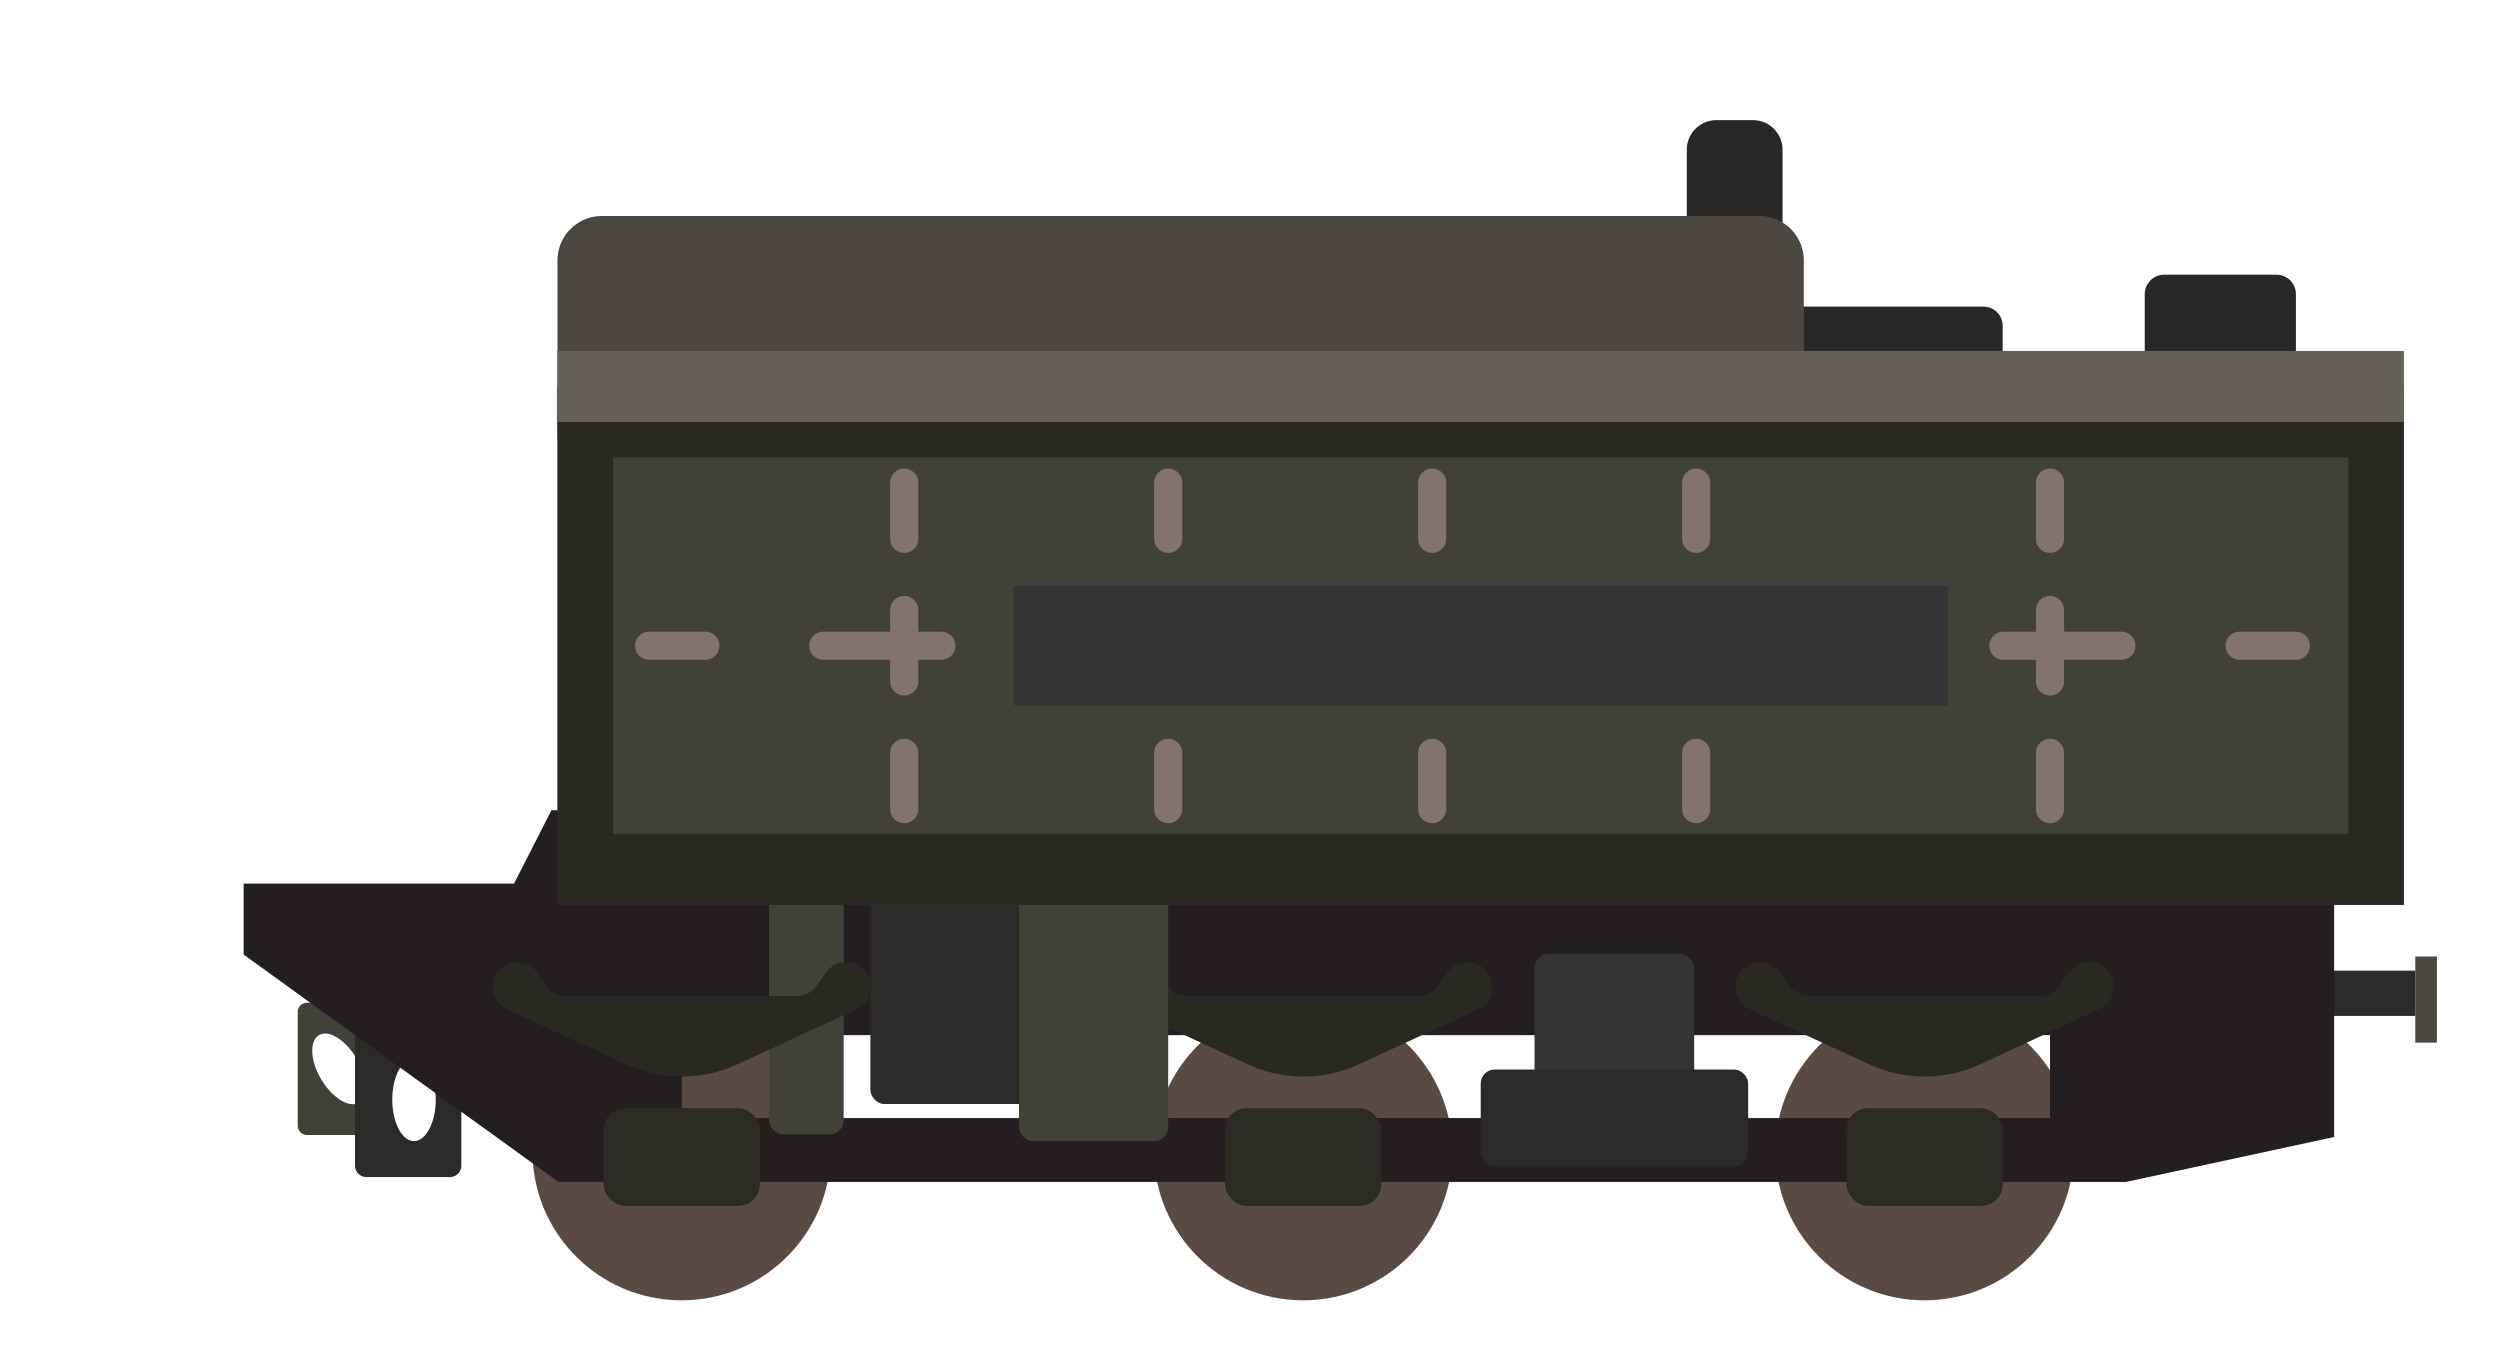 <svg id="Layer_1" data-name="Layer 1" xmlns="http://www.w3.org/2000/svg" viewBox="0 0 266.78 144.51"><defs><style>.cls-1{fill:#2b2a28;}.cls-2{fill:#4a4841;}.cls-3{fill:#424138;}.cls-4{fill:#2a2827;}.cls-5{fill:#5a4a44;}.cls-6{fill:#231f20;}.cls-7{fill:#292821;}.cls-8{fill:#353434;}.cls-9{fill:#646159;}.cls-10{fill:#827372;}.cls-11{fill:#2b2a25;}</style></defs><title>Train2 Coal</title><rect class="cls-1" x="247.86" y="103.58" width="9.88" height="4.83" transform="translate(505.61 211.99) rotate(180)"/><rect class="cls-2" x="257.75" y="102.06" width="2.31" height="9.19" transform="translate(517.8 213.32) rotate(180)"/><path class="cls-3" d="M31.77,108v12.12a1,1,0,0,0,1,1h7a1,1,0,0,0,1-1V108a1,1,0,0,0-1-1h-7A1,1,0,0,0,31.77,108Zm6.49,9.67c-1,.6-2.82-.53-4-2.52s-1.24-4.1-.2-4.7,2.82.53,4,2.52S39.3,117,38.26,117.64Z"/><path class="cls-1" d="M37.88,105.38v19a1.23,1.23,0,0,0,1.23,1.23H48a1.23,1.23,0,0,0,1.23-1.23v-19A1.23,1.23,0,0,0,48,104.15H39.11A1.23,1.23,0,0,0,37.88,105.38Zm6.3,16.39c-1.28,0-2.32-2-2.32-4.41s1-4.4,2.32-4.4,2.32,2,2.32,4.4S45.46,121.77,44.18,121.77Z"/><path class="cls-4" d="M231,29.31h11.94A2.08,2.08,0,0,1,245,31.39v8.34a0,0,0,0,1,0,0H228.87a0,0,0,0,1,0,0V31.39A2.08,2.08,0,0,1,231,29.31Z"/><path class="cls-4" d="M183.14,12.82h3.92A3.16,3.16,0,0,1,190.22,16V30.44a0,0,0,0,1,0,0H180a0,0,0,0,1,0,0V16A3.16,3.16,0,0,1,183.14,12.82Z"/><path class="cls-4" d="M190.22,32.72h21.44a2.05,2.05,0,0,1,2.05,2.05v3.82a0,0,0,0,1,0,0H190.22a0,0,0,0,1,0,0V32.72A0,0,0,0,1,190.22,32.72Z"/><path class="cls-2" d="M64.22,23.05H187.75a4.74,4.74,0,0,1,4.74,4.74V46.93a0,0,0,0,1,0,0h-133a0,0,0,0,1,0,0V27.79A4.74,4.74,0,0,1,64.22,23.05Z"/><circle class="cls-5" cx="72.74" cy="122.84" r="15.92"/><circle class="cls-5" cx="139.06" cy="122.84" r="15.92"/><circle class="cls-5" cx="205.37" cy="122.84" r="15.92"/><path class="cls-6" d="M58.85,86.46l-4,7.83H26v7.58l33.6,24.26H226.85l22.23-4.8V86.46Zm159.91,32.85h-146v-8.85h146Z"/><path class="cls-7" d="M154.46,103.8l-1,1.39a2.61,2.61,0,0,1-2.13,1.1H126.77a2.61,2.61,0,0,1-2.13-1.1l-1-1.39a2.6,2.6,0,0,0-4.19-.09h0a2.6,2.6,0,0,0,1,4l12.71,5.87a14.13,14.13,0,0,0,11.83,0l12.71-5.87a2.6,2.6,0,0,0,1-4h0A2.6,2.6,0,0,0,154.46,103.8Z"/><rect class="cls-8" x="163.75" y="101.81" width="17.04" height="14.65" rx="1.49"/><rect class="cls-1" x="92.88" y="94.33" width="18.14" height="23.48" rx="1.49"/><rect class="cls-1" x="158.01" y="114.13" width="28.54" height="10.35" rx="1.49"/><rect class="cls-3" x="108.74" y="95.05" width="15.92" height="26.72" rx="1.49"/><rect class="cls-3" x="82.07" y="94.33" width="7.96" height="26.72" rx="1.49"/><rect class="cls-7" x="59.48" y="41.24" width="197.05" height="55.33"/><rect class="cls-3" x="65.42" y="48.82" width="185.18" height="40.17"/><rect class="cls-9" x="59.48" y="37.45" width="197.05" height="7.58"/><path class="cls-10" d="M75.27,70.41h-6a1.5,1.5,0,0,1,0-3h6a1.5,1.5,0,1,1,0,3Z"/><path class="cls-10" d="M226.38,70.41H213.79a1.5,1.5,0,0,1,0-3h12.59a1.5,1.5,0,0,1,0,3Zm-25.18,0H188.6a1.5,1.5,0,0,1,0-3h12.6a1.5,1.5,0,0,1,0,3Zm-25.19,0H163.42a1.5,1.5,0,0,1,0-3H176a1.5,1.5,0,0,1,0,3Zm-25.18,0h-12.6a1.5,1.5,0,0,1,0-3h12.6a1.5,1.5,0,0,1,0,3Zm-25.19,0H113.05a1.5,1.5,0,1,1,0-3h12.59a1.5,1.5,0,1,1,0,3Zm-25.19,0H87.86a1.5,1.5,0,1,1,0-3h12.59a1.5,1.5,0,1,1,0,3Z"/><path class="cls-10" d="M245,70.41h-6a1.5,1.5,0,0,1,0-3h6a1.5,1.5,0,0,1,0,3Z"/><path class="cls-10" d="M96.49,59a1.5,1.5,0,0,1-1.5-1.5v-6a1.5,1.5,0,1,1,3,0v6A1.5,1.5,0,0,1,96.49,59Z"/><path class="cls-10" d="M96.49,74.22a1.5,1.5,0,0,1-1.5-1.5V65.09a1.5,1.5,0,0,1,3,0v7.63A1.5,1.5,0,0,1,96.49,74.22Z"/><path class="cls-10" d="M96.49,87.84a1.5,1.5,0,0,1-1.5-1.5v-6a1.5,1.5,0,0,1,3,0v6A1.5,1.5,0,0,1,96.49,87.84Z"/><path class="cls-10" d="M124.66,59a1.5,1.5,0,0,1-1.5-1.5v-6a1.5,1.5,0,0,1,3,0v6A1.5,1.5,0,0,1,124.66,59Z"/><path class="cls-10" d="M124.66,74.22a1.5,1.5,0,0,1-1.5-1.5V65.09a1.5,1.5,0,0,1,3,0v7.63A1.5,1.5,0,0,1,124.66,74.22Z"/><path class="cls-10" d="M124.66,87.84a1.5,1.5,0,0,1-1.5-1.5v-6a1.5,1.5,0,0,1,3,0v6A1.5,1.5,0,0,1,124.66,87.84Z"/><path class="cls-10" d="M152.83,59a1.5,1.5,0,0,1-1.5-1.5v-6a1.5,1.5,0,0,1,3,0v6A1.5,1.5,0,0,1,152.83,59Z"/><path class="cls-10" d="M152.83,74.22a1.5,1.5,0,0,1-1.5-1.5V65.09a1.5,1.5,0,0,1,3,0v7.63A1.51,1.51,0,0,1,152.83,74.22Z"/><path class="cls-10" d="M152.83,87.84a1.5,1.5,0,0,1-1.5-1.5v-6a1.5,1.5,0,0,1,3,0v6A1.5,1.5,0,0,1,152.83,87.84Z"/><path class="cls-10" d="M181,59a1.5,1.5,0,0,1-1.5-1.5v-6a1.5,1.5,0,0,1,3,0v6A1.5,1.5,0,0,1,181,59Z"/><path class="cls-10" d="M181,74.22a1.5,1.5,0,0,1-1.5-1.5V65.09a1.5,1.5,0,0,1,3,0v7.63A1.51,1.51,0,0,1,181,74.22Z"/><path class="cls-10" d="M181,87.84a1.5,1.5,0,0,1-1.5-1.5v-6a1.5,1.5,0,0,1,3,0v6A1.5,1.5,0,0,1,181,87.84Z"/><path class="cls-10" d="M218.76,59a1.5,1.5,0,0,1-1.5-1.5v-6a1.5,1.5,0,0,1,3,0v6A1.5,1.5,0,0,1,218.76,59Z"/><path class="cls-10" d="M218.76,74.22a1.5,1.5,0,0,1-1.5-1.5V65.09a1.5,1.5,0,0,1,3,0v7.63A1.5,1.5,0,0,1,218.76,74.22Z"/><path class="cls-10" d="M218.76,87.84a1.5,1.5,0,0,1-1.5-1.5v-6a1.5,1.5,0,0,1,3,0v6A1.5,1.5,0,0,1,218.76,87.84Z"/><rect class="cls-11" x="64.41" y="118.26" width="16.67" height="10.42" rx="2.29"/><rect class="cls-11" x="130.72" y="118.26" width="16.67" height="10.42" rx="2.29"/><rect class="cls-11" x="197.04" y="118.26" width="16.67" height="10.42" rx="2.29"/><path class="cls-7" d="M220.78,103.8l-1,1.39a2.59,2.59,0,0,1-2.12,1.1H193.08a2.62,2.62,0,0,1-2.13-1.1l-1-1.39a2.6,2.6,0,0,0-4.19-.09h0a2.61,2.61,0,0,0,1,4l12.71,5.87a14.13,14.13,0,0,0,11.83,0L224,107.67a2.6,2.6,0,0,0,1-4h0A2.59,2.59,0,0,0,220.78,103.8Z"/><path class="cls-7" d="M88.14,103.8l-1,1.39a2.61,2.61,0,0,1-2.13,1.1H60.45a2.61,2.61,0,0,1-2.13-1.1l-1-1.39a2.6,2.6,0,0,0-4.19-.09h0a2.6,2.6,0,0,0,1,4l12.71,5.87a14.13,14.13,0,0,0,11.83,0l12.71-5.87a2.6,2.6,0,0,0,1-4h0A2.6,2.6,0,0,0,88.14,103.8Z"/><rect class="cls-8" x="108.17" y="62.53" width="99.66" height="12.76"/></svg>